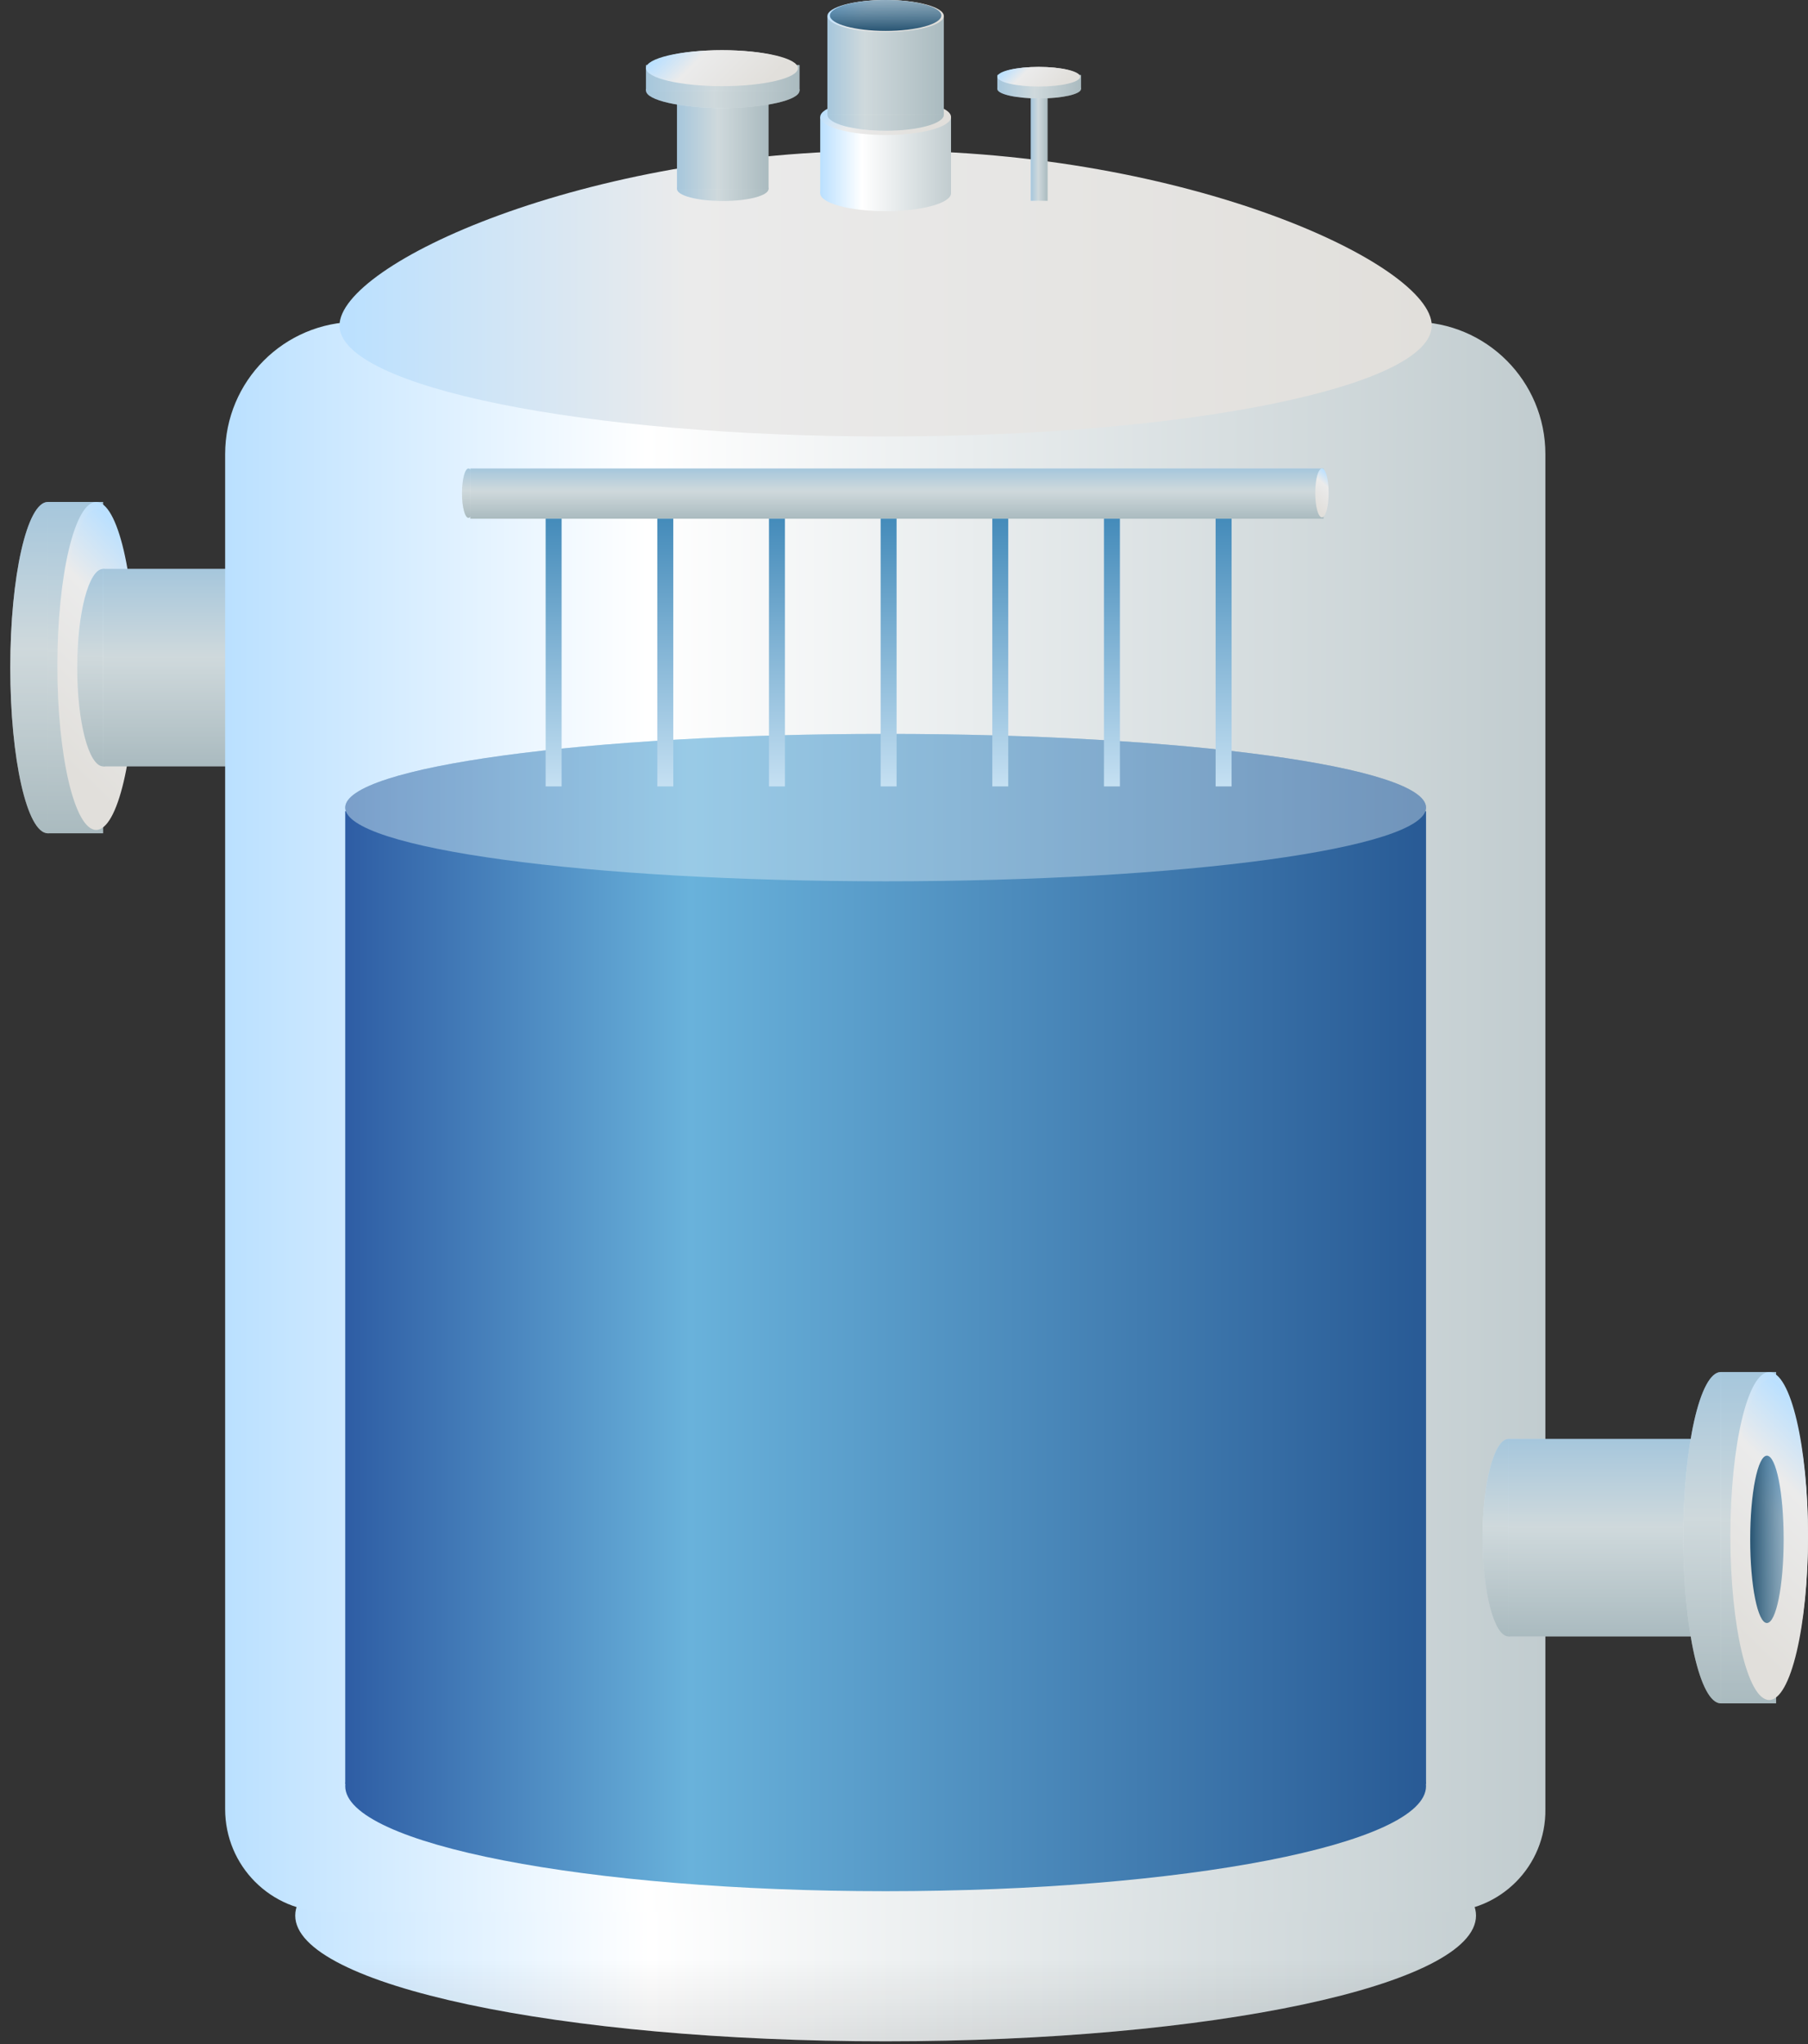 <svg width="92" height="104" viewBox="0 0 92 104" fill="none" xmlns="http://www.w3.org/2000/svg">
<rect x="0" y="0" width="92" height="104" fill="#333333" stroke="none"/>
<path d="M0.807 33.917C0.807 36.663 1.419 38.889 2.174 38.889C2.929 38.889 3.541 36.663 3.541 33.917C3.541 31.171 2.929 28.945 2.174 28.945C1.419 28.945 0.807 31.171 0.807 33.917Z" fill="url(#paint0_linear_0_3133)"/>
<path d="M0.898 33.917C0.898 36.545 1.489 38.676 2.219 38.676C2.95 38.676 3.541 36.545 3.541 33.917C3.541 31.289 2.95 29.158 2.219 29.158C1.489 29.158 0.898 31.289 0.898 33.917Z" fill="url(#paint1_linear_0_3133)"/>
<path d="M0.898 33.917C0.898 36.545 1.489 38.676 2.219 38.676C2.95 38.676 3.541 36.545 3.541 33.917C3.541 31.289 2.95 29.158 2.219 29.158C1.489 29.158 0.898 31.289 0.898 33.917Z" fill="url(#paint2_linear_0_3133)"/>
<path d="M0.523 33.968C0.523 38.623 1.378 42.397 2.432 42.397C3.487 42.397 4.342 38.623 4.342 33.968C4.342 29.313 3.487 25.539 2.432 25.539C1.378 25.539 0.523 29.313 0.523 33.968Z" fill="url(#paint3_linear_0_3133)"/>
<path d="M0.523 33.968C0.523 38.623 1.378 42.397 2.432 42.397C3.487 42.397 4.342 38.623 4.342 33.968C4.342 29.313 3.487 25.539 2.432 25.539C1.378 25.539 0.523 29.313 0.523 33.968Z" fill="#87A1A9" fill-opacity="0.4"/>
<path d="M5.244 42.397L5.244 25.539L2.432 25.539L2.432 42.397L5.244 42.397Z" fill="url(#paint4_linear_0_3133)"/>
<path d="M5.244 42.397L5.244 25.539L2.432 25.539L2.432 42.397L5.244 42.397Z" fill="#87A1A9" fill-opacity="0.4"/>
<path d="M2.919 33.883C2.919 38.49 3.803 42.226 4.894 42.226C5.985 42.226 6.869 38.49 6.869 33.883C6.869 29.275 5.985 25.539 4.894 25.539C3.803 25.539 2.919 29.275 2.919 33.883Z" fill="url(#paint5_linear_0_3133)"/>
<path d="M3.05 33.883C3.05 38.292 3.905 41.867 4.96 41.867C6.014 41.867 6.869 38.292 6.869 33.883C6.869 29.473 6.014 25.898 4.96 25.898C3.905 25.898 3.05 29.473 3.05 33.883Z" fill="url(#paint6_linear_0_3133)"/>
<path d="M45.065 103.86C61.657 103.86 75.107 100.996 75.107 97.463C75.107 93.93 61.657 91.066 45.065 91.066C28.473 91.066 15.023 93.93 15.023 97.463C15.023 100.996 28.473 103.86 45.065 103.86Z" fill="url(#paint7_linear_0_3133)"/>
<path d="M45.065 103.86C61.657 103.86 75.107 100.996 75.107 97.463C75.107 93.93 61.657 91.066 45.065 91.066C28.473 91.066 15.023 93.93 15.023 97.463C15.023 100.996 28.473 103.86 45.065 103.86Z" fill="url(#paint8_linear_0_3133)" fill-opacity="0.2"/>
<path d="M3.928 33.968C3.928 36.742 4.52 38.991 5.25 38.991C5.98 38.991 6.572 36.742 6.572 33.968C6.572 31.194 5.98 28.945 5.25 28.945C4.52 28.945 3.928 31.194 3.928 33.968Z" fill="url(#paint9_linear_0_3133)"/>
<path d="M3.928 33.968C3.928 36.742 4.52 38.991 5.25 38.991C5.98 38.991 6.572 36.742 6.572 33.968C6.572 31.194 5.98 28.945 5.25 28.945C4.52 28.945 3.928 31.194 3.928 33.968Z" fill="#87A1A9" fill-opacity="0.4"/>
<path d="M24.55 38.991L24.55 28.945L5.25 28.945L5.25 38.991L24.55 38.991Z" fill="url(#paint10_linear_0_3133)"/>
<path d="M24.55 38.991L24.55 28.945L5.25 28.945L5.25 38.991L24.55 38.991Z" fill="#87A1A9" fill-opacity="0.4"/>
<path d="M22.941 33.917C22.941 36.663 23.553 38.889 24.308 38.889C25.063 38.889 25.675 36.663 25.675 33.917C25.675 31.171 25.063 28.945 24.308 28.945C23.553 28.945 22.941 31.171 22.941 33.917Z" fill="url(#paint11_linear_0_3133)"/>
<path d="M23.032 33.917C23.032 36.545 23.623 38.676 24.354 38.676C25.084 38.676 25.675 36.545 25.675 33.917C25.675 31.289 25.084 29.158 24.354 29.158C23.623 29.158 23.032 31.289 23.032 33.917Z" fill="url(#paint12_linear_0_3133)"/>
<path d="M23.032 33.917C23.032 36.545 23.623 38.676 24.354 38.676C25.084 38.676 25.675 36.545 25.675 33.917C25.675 31.289 25.084 29.158 24.354 29.158C23.623 29.158 23.032 31.289 23.032 33.917Z" fill="url(#paint13_linear_0_3133)"/>
<path d="M73.455 97.275H16.676C13.784 97.275 11.456 94.942 11.456 92.045V23.11C11.456 19.385 14.46 16.375 18.178 16.375H71.915C75.633 16.375 78.637 19.385 78.637 23.11V92.045C78.674 94.942 76.346 97.275 73.455 97.275Z" fill="url(#paint14_linear_0_3133)"/>
<path d="M45.065 22.207C60.412 22.207 72.854 19.68 72.854 16.563C72.854 13.446 60.412 7.662 45.065 7.662C29.718 7.662 17.276 13.446 17.276 16.563C17.276 19.68 29.718 22.207 45.065 22.207Z" fill="url(#paint15_linear_0_3133)"/>
<path d="M45.065 10.745C46.903 10.745 48.393 10.335 48.393 9.83C48.393 9.325 46.903 8.915 45.065 8.915C43.227 8.915 41.737 9.325 41.737 9.83C41.737 10.335 43.227 10.745 45.065 10.745Z" fill="url(#paint16_linear_0_3133)"/>
<path d="M48.393 5.953H41.737V9.83H48.393V5.953Z" fill="url(#paint17_linear_0_3133)"/>
<path d="M45.065 6.868C46.903 6.868 48.393 6.458 48.393 5.953C48.393 5.447 46.903 5.038 45.065 5.038C43.227 5.038 41.737 5.447 41.737 5.953C41.737 6.458 43.227 6.868 45.065 6.868Z" fill="url(#paint18_linear_0_3133)"/>
<path d="M45.065 6.652C46.7 6.652 48.026 6.288 48.026 5.838C48.026 5.388 46.7 5.024 45.065 5.024C43.43 5.024 42.104 5.388 42.104 5.838C42.104 6.288 43.43 6.652 45.065 6.652Z" fill="url(#paint19_linear_0_3133)"/>
<path d="M45.065 6.652C46.7 6.652 48.026 6.288 48.026 5.838C48.026 5.388 46.7 5.024 45.065 5.024C43.43 5.024 42.104 5.388 42.104 5.838C42.104 6.288 43.43 6.652 45.065 6.652Z" fill="#87A1A9" fill-opacity="0.4"/>
<path d="M48.026 0.814H42.104V5.825H48.026V0.814Z" fill="url(#paint20_linear_0_3133)"/>
<path d="M48.026 0.814H42.104V5.825H48.026V0.814Z" fill="#87A1A9" fill-opacity="0.4"/>
<path d="M45.065 1.628C46.7 1.628 48.026 1.264 48.026 0.814C48.026 0.365 46.7 6.10352e-05 45.065 6.10352e-05C43.43 6.10352e-05 42.104 0.365 42.104 0.814C42.104 1.264 43.43 1.628 45.065 1.628Z" fill="url(#paint21_linear_0_3133)"/>
<path d="M45.065 1.574C46.63 1.574 47.899 1.222 47.899 0.787C47.899 0.352 46.63 6.10352e-05 45.065 6.10352e-05C43.5 6.10352e-05 42.231 0.352 42.231 0.787C42.231 1.222 43.5 1.574 45.065 1.574Z" fill="url(#paint22_linear_0_3133)"/>
<path d="M45.065 1.574C46.63 1.574 47.899 1.222 47.899 0.787C47.899 0.352 46.63 6.10352e-05 45.065 6.10352e-05C43.5 6.10352e-05 42.231 0.352 42.231 0.787C42.231 1.222 43.5 1.574 45.065 1.574Z" fill="url(#paint23_linear_0_3133)"/>
<path d="M44.279 83.829C48.36 83.829 51.668 82.92 51.668 81.798C51.668 80.676 48.36 79.766 44.279 79.766C40.199 79.766 36.891 80.676 36.891 81.798C36.891 82.92 40.199 83.829 44.279 83.829Z" fill="url(#paint24_linear_0_3133)"/>
<path d="M44.279 83.829C48.36 83.829 51.668 82.92 51.668 81.798C51.668 80.676 48.36 79.766 44.279 79.766C40.199 79.766 36.891 80.676 36.891 81.798C36.891 82.92 40.199 83.829 44.279 83.829Z" fill="#87A1A9" fill-opacity="0.4"/>
<path d="M72.564 41.268H17.567L17.567 90.766H72.564L72.564 41.268Z" fill="url(#paint25_linear_0_3133)"/>
<path d="M45.065 44.839C60.252 44.839 72.564 43.161 72.564 41.09C72.564 39.019 60.252 37.34 45.065 37.34C29.878 37.34 17.567 39.019 17.567 41.09C17.567 43.161 29.878 44.839 45.065 44.839Z" fill="url(#paint26_linear_0_3133)"/>
<path d="M45.065 44.839C60.252 44.839 72.564 43.161 72.564 41.09C72.564 39.019 60.252 37.34 45.065 37.34C29.878 37.34 17.567 39.019 17.567 41.09C17.567 43.161 29.878 44.839 45.065 44.839Z" fill="white" fill-opacity="0.32"/>
<path d="M45.065 96.222C60.252 96.222 72.564 93.828 72.564 90.875C72.564 87.921 60.252 85.528 45.065 85.528C29.878 85.528 17.567 87.921 17.567 90.875C17.567 93.828 29.878 96.222 45.065 96.222Z" fill="url(#paint27_linear_0_3133)"/>
<path d="M75.438 78.236C75.438 81.01 76.03 83.259 76.76 83.259C77.49 83.259 78.082 81.01 78.082 78.236C78.082 75.462 77.49 73.213 76.76 73.213C76.03 73.213 75.438 75.462 75.438 78.236Z" fill="url(#paint28_linear_0_3133)"/>
<path d="M75.438 78.236C75.438 81.01 76.03 83.259 76.76 83.259C77.49 83.259 78.082 81.01 78.082 78.236C78.082 75.462 77.49 73.213 76.76 73.213C76.03 73.213 75.438 75.462 75.438 78.236Z" fill="#87A1A9" fill-opacity="0.4"/>
<path d="M87.547 83.259L87.547 73.213L76.76 73.213L76.76 83.259L87.547 83.259Z" fill="url(#paint29_linear_0_3133)"/>
<path d="M87.547 83.259L87.547 73.213L76.76 73.213L76.76 83.259L87.547 83.259Z" fill="#87A1A9" fill-opacity="0.4"/>
<path d="M85.938 78.185C85.938 80.931 86.55 83.157 87.305 83.157C88.06 83.157 88.672 80.931 88.672 78.185C88.672 75.439 88.06 73.213 87.305 73.213C86.55 73.213 85.938 75.439 85.938 78.185Z" fill="url(#paint30_linear_0_3133)"/>
<path d="M86.029 78.185C86.029 80.813 86.62 82.944 87.35 82.944C88.081 82.944 88.672 80.813 88.672 78.185C88.672 75.557 88.081 73.426 87.35 73.426C86.62 73.426 86.029 75.557 86.029 78.185Z" fill="url(#paint31_linear_0_3133)"/>
<path d="M86.029 78.185C86.029 80.813 86.62 82.944 87.35 82.944C88.081 82.944 88.672 80.813 88.672 78.185C88.672 75.557 88.081 73.426 87.35 73.426C86.62 73.426 86.029 75.557 86.029 78.185Z" fill="url(#paint32_linear_0_3133)"/>
<path d="M85.654 78.236C85.654 82.891 86.509 86.665 87.563 86.665C88.618 86.665 89.473 82.891 89.473 78.236C89.473 73.581 88.618 69.808 87.563 69.808C86.509 69.808 85.654 73.581 85.654 78.236Z" fill="url(#paint33_linear_0_3133)"/>
<path d="M85.654 78.236C85.654 82.891 86.509 86.665 87.563 86.665C88.618 86.665 89.473 82.891 89.473 78.236C89.473 73.581 88.618 69.808 87.563 69.808C86.509 69.808 85.654 73.581 85.654 78.236Z" fill="#87A1A9" fill-opacity="0.4"/>
<path d="M90.375 86.665L90.375 69.808L87.563 69.808L87.563 86.665L90.375 86.665Z" fill="url(#paint34_linear_0_3133)"/>
<path d="M90.375 86.665L90.375 69.808L87.563 69.808L87.563 86.665L90.375 86.665Z" fill="#87A1A9" fill-opacity="0.4"/>
<path d="M88.05 78.151C88.05 82.758 88.934 86.494 90.025 86.494C91.116 86.494 92 82.758 92 78.151C92 73.543 91.116 69.808 90.025 69.808C88.934 69.808 88.05 73.543 88.05 78.151Z" fill="url(#paint35_linear_0_3133)"/>
<path d="M88.181 78.151C88.181 82.561 89.036 86.135 90.091 86.135C91.145 86.135 92 82.561 92 78.151C92 73.741 91.145 70.166 90.091 70.166C89.036 70.166 88.181 73.741 88.181 78.151Z" fill="url(#paint36_linear_0_3133)"/>
<path d="M89.059 78.321C89.059 80.671 89.44 82.577 89.91 82.577C90.381 82.577 90.762 80.671 90.762 78.321C90.762 75.97 90.381 74.064 89.91 74.064C89.44 74.064 89.059 75.97 89.059 78.321Z" fill="url(#paint37_linear_0_3133)"/>
<path d="M89.059 78.321C89.059 80.671 89.44 82.577 89.91 82.577C90.381 82.577 90.762 80.671 90.762 78.321C90.762 75.97 90.381 74.064 89.91 74.064C89.44 74.064 89.059 75.97 89.059 78.321Z" fill="url(#paint38_linear_0_3133)"/>
<path d="M23.508 25.093C23.508 25.786 23.656 26.348 23.839 26.348C24.021 26.348 24.169 25.786 24.169 25.093C24.169 24.399 24.021 23.837 23.839 23.837C23.656 23.837 23.508 24.399 23.508 25.093Z" fill="url(#paint39_linear_0_3133)"/>
<path d="M23.508 25.093C23.508 25.786 23.656 26.348 23.839 26.348C24.021 26.348 24.169 25.786 24.169 25.093C24.169 24.399 24.021 23.837 23.839 23.837C23.656 23.837 23.508 24.399 23.508 25.093Z" fill="#87A1A9" fill-opacity="0.4"/>
<path d="M67.351 26.391L67.351 23.837L23.934 23.837L23.934 26.391L67.351 26.391Z" fill="url(#paint40_linear_0_3133)"/>
<path d="M67.351 26.391L67.351 23.837L23.934 23.837L23.934 26.391L67.351 26.391Z" fill="#87A1A9" fill-opacity="0.4"/>
<path d="M66.925 25.08C66.925 25.766 67.078 26.323 67.267 26.323C67.456 26.323 67.609 25.766 67.609 25.08C67.609 24.393 67.456 23.837 67.267 23.837C67.078 23.837 66.925 24.393 66.925 25.08Z" fill="url(#paint41_linear_0_3133)"/>
<path d="M36.778 10.227C38.063 10.227 39.105 9.952 39.105 9.614C39.105 9.276 38.063 9.002 36.778 9.002C35.492 9.002 34.45 9.276 34.45 9.614C34.45 9.952 35.492 10.227 36.778 10.227Z" fill="url(#paint42_linear_0_3133)"/>
<path d="M36.778 10.227C38.063 10.227 39.105 9.952 39.105 9.614C39.105 9.276 38.063 9.002 36.778 9.002C35.492 9.002 34.45 9.276 34.45 9.614C34.45 9.952 35.492 10.227 36.778 10.227Z" fill="#87A1A9" fill-opacity="0.4"/>
<path d="M39.105 4.617H34.45V9.614H39.105V4.617Z" fill="url(#paint43_linear_0_3133)"/>
<path d="M39.105 4.617H34.45V9.614H39.105V4.617Z" fill="#87A1A9" fill-opacity="0.4"/>
<path d="M36.754 5.362C38.026 5.362 39.057 5.079 39.057 4.729C39.057 4.379 38.026 4.096 36.754 4.096C35.482 4.096 34.45 4.379 34.45 4.729C34.45 5.079 35.482 5.362 36.754 5.362Z" fill="url(#paint44_linear_0_3133)"/>
<path d="M36.754 5.32C37.971 5.32 38.959 5.046 38.959 4.708C38.959 4.37 37.971 4.096 36.754 4.096C35.536 4.096 34.549 4.37 34.549 4.708C34.549 5.046 35.536 5.32 36.754 5.32Z" fill="url(#paint45_linear_0_3133)"/>
<path d="M36.754 5.32C37.971 5.32 38.959 5.046 38.959 4.708C38.959 4.37 37.971 4.096 36.754 4.096C35.536 4.096 34.549 4.37 34.549 4.708C34.549 5.046 35.536 5.32 36.754 5.32Z" fill="url(#paint46_linear_0_3133)"/>
<path d="M36.778 5.494C38.934 5.494 40.682 5.098 40.682 4.609C40.682 4.121 38.934 3.725 36.778 3.725C34.621 3.725 32.873 4.121 32.873 4.609C32.873 5.098 34.621 5.494 36.778 5.494Z" fill="url(#paint47_linear_0_3133)"/>
<path d="M36.778 5.494C38.934 5.494 40.682 5.098 40.682 4.609C40.682 4.121 38.934 3.725 36.778 3.725C34.621 3.725 32.873 4.121 32.873 4.609C32.873 5.098 34.621 5.494 36.778 5.494Z" fill="#87A1A9" fill-opacity="0.4"/>
<path d="M40.682 3.307H32.873V4.609H40.682V3.307Z" fill="url(#paint48_linear_0_3133)"/>
<path d="M40.682 3.307H32.873V4.609H40.682V3.307Z" fill="#87A1A9" fill-opacity="0.4"/>
<path d="M36.738 4.384C38.873 4.384 40.603 3.974 40.603 3.469C40.603 2.964 38.873 2.554 36.738 2.554C34.603 2.554 32.873 2.964 32.873 3.469C32.873 3.974 34.603 4.384 36.738 4.384Z" fill="url(#paint49_linear_0_3133)"/>
<path d="M36.738 4.323C38.781 4.323 40.437 3.927 40.437 3.439C40.437 2.95 38.781 2.554 36.738 2.554C34.695 2.554 33.039 2.95 33.039 3.439C33.039 3.927 34.695 4.323 36.738 4.323Z" fill="url(#paint50_linear_0_3133)"/>
<path d="M53.304 4.257H52.453V10.216H53.304V4.257Z" fill="url(#paint51_linear_0_3133)"/>
<path d="M53.304 4.257H52.453V10.216H53.304V4.257Z" fill="#87A1A9" fill-opacity="0.4"/>
<path d="M52.866 4.936C53.559 4.936 54.121 4.781 54.121 4.591C54.121 4.4 53.559 4.245 52.866 4.245C52.172 4.245 51.61 4.4 51.61 4.591C51.61 4.781 52.172 4.936 52.866 4.936Z" fill="url(#paint52_linear_0_3133)"/>
<path d="M52.866 4.913C53.529 4.913 54.067 4.764 54.067 4.579C54.067 4.395 53.529 4.245 52.866 4.245C52.202 4.245 51.664 4.395 51.664 4.579C51.664 4.764 52.202 4.913 52.866 4.913Z" fill="url(#paint53_linear_0_3133)"/>
<path d="M52.866 4.913C53.529 4.913 54.067 4.764 54.067 4.579C54.067 4.395 53.529 4.245 52.866 4.245C52.202 4.245 51.664 4.395 51.664 4.579C51.664 4.764 52.202 4.913 52.866 4.913Z" fill="url(#paint54_linear_0_3133)"/>
<path d="M52.879 5.008C54.054 5.008 55.007 4.792 55.007 4.526C55.007 4.259 54.054 4.043 52.879 4.043C51.703 4.043 50.75 4.259 50.75 4.526C50.75 4.792 51.703 5.008 52.879 5.008Z" fill="url(#paint55_linear_0_3133)"/>
<path d="M52.879 5.008C54.054 5.008 55.007 4.792 55.007 4.526C55.007 4.259 54.054 4.043 52.879 4.043C51.703 4.043 50.75 4.259 50.75 4.526C50.75 4.792 51.703 5.008 52.879 5.008Z" fill="#87A1A9" fill-opacity="0.4"/>
<path d="M55.007 3.816H50.75V4.526H55.007V3.816Z" fill="url(#paint56_linear_0_3133)"/>
<path d="M55.007 3.816H50.75V4.526H55.007V3.816Z" fill="#87A1A9" fill-opacity="0.4"/>
<path d="M52.857 4.403C54.02 4.403 54.964 4.179 54.964 3.904C54.964 3.629 54.02 3.405 52.857 3.405C51.693 3.405 50.75 3.629 50.75 3.904C50.75 4.179 51.693 4.403 52.857 4.403Z" fill="url(#paint57_linear_0_3133)"/>
<path d="M52.857 4.369C53.971 4.369 54.873 4.154 54.873 3.887C54.873 3.621 53.971 3.405 52.857 3.405C51.743 3.405 50.841 3.621 50.841 3.887C50.841 4.154 51.743 4.369 52.857 4.369Z" fill="url(#paint58_linear_0_3133)"/>
<rect x="27.765" y="26.391" width="0.812" height="13.621" fill="url(#paint59_linear_0_3133)"/>
<rect x="33.447" y="26.391" width="0.812" height="13.621" fill="url(#paint60_linear_0_3133)"/>
<rect x="39.129" y="26.391" width="0.812" height="13.621" fill="url(#paint61_linear_0_3133)"/>
<rect x="44.811" y="26.391" width="0.812" height="13.621" fill="url(#paint62_linear_0_3133)"/>
<rect x="50.493" y="26.391" width="0.812" height="13.621" fill="url(#paint63_linear_0_3133)"/>
<rect x="56.175" y="26.391" width="0.812" height="13.621" fill="url(#paint64_linear_0_3133)"/>
<rect x="61.857" y="26.391" width="0.812" height="13.621" fill="url(#paint65_linear_0_3133)"/>
<defs>
<linearGradient id="paint0_linear_0_3133" x1="4.697" y1="30.997" x2="0.147" y2="36.281" gradientUnits="userSpaceOnUse">
<stop stop-color="#BAE0FF"/>
<stop offset="0.319" stop-color="#EBEBEB"/>
<stop offset="1" stop-color="#E1DFDB"/>
</linearGradient>
<linearGradient id="paint1_linear_0_3133" x1="4.659" y1="31.122" x2="0.311" y2="36.223" gradientUnits="userSpaceOnUse">
<stop stop-color="#BAE0FF"/>
<stop offset="0.319" stop-color="#EBEBEB"/>
<stop offset="1" stop-color="#E1DFDB"/>
</linearGradient>
<linearGradient id="paint2_linear_0_3133" x1="5.075" y1="33.917" x2="-1.571" y2="33.917" gradientUnits="userSpaceOnUse">
<stop stop-color="#5F97BC" stop-opacity="0.33"/>
<stop offset="0.708" stop-color="#103F5F"/>
</linearGradient>
<linearGradient id="paint3_linear_0_3133" x1="-9.867" y1="25.539" x2="-9.867" y2="42.397" gradientUnits="userSpaceOnUse">
<stop stop-color="#BAE0FF"/>
<stop offset="0.443" stop-color="white"/>
<stop offset="1" stop-color="#C1CCCF"/>
</linearGradient>
<linearGradient id="paint4_linear_0_3133" x1="-4.49" y1="25.539" x2="-4.49" y2="42.397" gradientUnits="userSpaceOnUse">
<stop stop-color="#BAE0FF"/>
<stop offset="0.448" stop-color="white"/>
<stop offset="1" stop-color="#C1CCCF"/>
</linearGradient>
<linearGradient id="paint5_linear_0_3133" x1="8.538" y1="28.982" x2="0.818" y2="36.701" gradientUnits="userSpaceOnUse">
<stop stop-color="#BAE0FF"/>
<stop offset="0.319" stop-color="#EBEBEB"/>
<stop offset="1" stop-color="#E1DFDB"/>
</linearGradient>
<linearGradient id="paint6_linear_0_3133" x1="8.483" y1="29.193" x2="1.095" y2="36.655" gradientUnits="userSpaceOnUse">
<stop stop-color="#BAE0FF"/>
<stop offset="0.319" stop-color="#EBEBEB"/>
<stop offset="1" stop-color="#E1DFDB"/>
</linearGradient>
<linearGradient id="paint7_linear_0_3133" x1="11.838" y1="97.466" x2="78.292" y2="97.466" gradientUnits="userSpaceOnUse">
<stop stop-color="#BAE0FF"/>
<stop offset="0.319" stop-color="white"/>
<stop offset="1" stop-color="#C1CCCF"/>
</linearGradient>
<linearGradient id="paint8_linear_0_3133" x1="45.065" y1="109.589" x2="45.065" y2="99.659" gradientUnits="userSpaceOnUse">
<stop/>
<stop offset="1" stop-opacity="0"/>
</linearGradient>
<linearGradient id="paint9_linear_0_3133" x1="5.248" y1="28.945" x2="5.248" y2="38.991" gradientUnits="userSpaceOnUse">
<stop stop-color="#BAE0FF"/>
<stop offset="0.443" stop-color="white"/>
<stop offset="1" stop-color="#C1CCCF"/>
</linearGradient>
<linearGradient id="paint10_linear_0_3133" x1="17.811" y1="28.945" x2="17.811" y2="38.991" gradientUnits="userSpaceOnUse">
<stop stop-color="#BAE0FF"/>
<stop offset="0.448" stop-color="white"/>
<stop offset="1" stop-color="#C1CCCF"/>
</linearGradient>
<linearGradient id="paint11_linear_0_3133" x1="26.831" y1="30.997" x2="22.281" y2="36.281" gradientUnits="userSpaceOnUse">
<stop stop-color="#BAE0FF"/>
<stop offset="0.319" stop-color="#EBEBEB"/>
<stop offset="1" stop-color="#E1DFDB"/>
</linearGradient>
<linearGradient id="paint12_linear_0_3133" x1="26.793" y1="31.122" x2="22.445" y2="36.223" gradientUnits="userSpaceOnUse">
<stop stop-color="#BAE0FF"/>
<stop offset="0.319" stop-color="#EBEBEB"/>
<stop offset="1" stop-color="#E1DFDB"/>
</linearGradient>
<linearGradient id="paint13_linear_0_3133" x1="27.209" y1="33.917" x2="20.563" y2="33.917" gradientUnits="userSpaceOnUse">
<stop stop-color="#5F97BC" stop-opacity="0.33"/>
<stop offset="0.708" stop-color="#103F5F"/>
</linearGradient>
<linearGradient id="paint14_linear_0_3133" x1="11.456" y1="56.828" x2="78.674" y2="56.828" gradientUnits="userSpaceOnUse">
<stop stop-color="#BAE0FF"/>
<stop offset="0.319" stop-color="white"/>
<stop offset="1" stop-color="#C1CCCF"/>
</linearGradient>
<linearGradient id="paint15_linear_0_3133" x1="17.276" y1="16.566" x2="72.854" y2="16.566" gradientUnits="userSpaceOnUse">
<stop stop-color="#BAE0FF"/>
<stop offset="0.319" stop-color="#EBEBEB"/>
<stop offset="1" stop-color="#E1DFDB"/>
</linearGradient>
<linearGradient id="paint16_linear_0_3133" x1="41.737" y1="9.831" x2="48.393" y2="9.831" gradientUnits="userSpaceOnUse">
<stop stop-color="#BAE0FF"/>
<stop offset="0.319" stop-color="white"/>
<stop offset="1" stop-color="#C1CCCF"/>
</linearGradient>
<linearGradient id="paint17_linear_0_3133" x1="41.737" y1="7.893" x2="48.393" y2="7.893" gradientUnits="userSpaceOnUse">
<stop stop-color="#BAE0FF"/>
<stop offset="0.319" stop-color="white"/>
<stop offset="1" stop-color="#C1CCCF"/>
</linearGradient>
<linearGradient id="paint18_linear_0_3133" x1="43.111" y1="4.264" x2="46.647" y2="7.309" gradientUnits="userSpaceOnUse">
<stop stop-color="#BAE0FF"/>
<stop offset="0.319" stop-color="#EBEBEB"/>
<stop offset="1" stop-color="#E1DFDB"/>
</linearGradient>
<linearGradient id="paint19_linear_0_3133" x1="42.104" y1="5.839" x2="48.026" y2="5.839" gradientUnits="userSpaceOnUse">
<stop stop-color="#BAE0FF"/>
<stop offset="0.319" stop-color="white"/>
<stop offset="1" stop-color="#C1CCCF"/>
</linearGradient>
<linearGradient id="paint20_linear_0_3133" x1="42.104" y1="2.54" x2="48.026" y2="2.54" gradientUnits="userSpaceOnUse">
<stop stop-color="#BAE0FF"/>
<stop offset="0.319" stop-color="white"/>
<stop offset="1" stop-color="#C1CCCF"/>
</linearGradient>
<linearGradient id="paint21_linear_0_3133" x1="43.326" y1="-0.688" x2="46.473" y2="2.021" gradientUnits="userSpaceOnUse">
<stop stop-color="#BAE0FF"/>
<stop offset="0.319" stop-color="#EBEBEB"/>
<stop offset="1" stop-color="#E1DFDB"/>
</linearGradient>
<linearGradient id="paint22_linear_0_3133" x1="43.401" y1="-0.665" x2="46.438" y2="1.924" gradientUnits="userSpaceOnUse">
<stop stop-color="#BAE0FF"/>
<stop offset="0.319" stop-color="#EBEBEB"/>
<stop offset="1" stop-color="#E1DFDB"/>
</linearGradient>
<linearGradient id="paint23_linear_0_3133" x1="45.065" y1="-0.913" x2="45.065" y2="3.044" gradientUnits="userSpaceOnUse">
<stop stop-color="#5F97BC" stop-opacity="0.33"/>
<stop offset="0.708" stop-color="#103F5F"/>
</linearGradient>
<linearGradient id="paint24_linear_0_3133" x1="36.891" y1="81.8" x2="51.668" y2="81.8" gradientUnits="userSpaceOnUse">
<stop stop-color="#BAE0FF"/>
<stop offset="0.319" stop-color="white"/>
<stop offset="1" stop-color="#C1CCCF"/>
</linearGradient>
<linearGradient id="paint25_linear_0_3133" x1="17.567" y1="-32.715" x2="72.564" y2="-32.715" gradientUnits="userSpaceOnUse">
<stop stop-color="#2E5DA4"/>
<stop offset="0.319" stop-color="#69B2DB"/>
<stop offset="1" stop-color="#285A95"/>
</linearGradient>
<linearGradient id="paint26_linear_0_3133" x1="17.567" y1="26.13" x2="72.564" y2="26.13" gradientUnits="userSpaceOnUse">
<stop stop-color="#3C72B1"/>
<stop offset="0.319" stop-color="#69B2DB"/>
<stop offset="1" stop-color="#2E629B"/>
</linearGradient>
<linearGradient id="paint27_linear_0_3133" x1="17.567" y1="69.544" x2="72.564" y2="69.544" gradientUnits="userSpaceOnUse">
<stop stop-color="#2E5DA4"/>
<stop offset="0.319" stop-color="#69B2DB"/>
<stop offset="1" stop-color="#285A95"/>
</linearGradient>
<linearGradient id="paint28_linear_0_3133" x1="68.245" y1="73.213" x2="68.245" y2="83.259" gradientUnits="userSpaceOnUse">
<stop stop-color="#BAE0FF"/>
<stop offset="0.443" stop-color="white"/>
<stop offset="1" stop-color="#C1CCCF"/>
</linearGradient>
<linearGradient id="paint29_linear_0_3133" x1="80.808" y1="73.213" x2="80.808" y2="83.259" gradientUnits="userSpaceOnUse">
<stop stop-color="#BAE0FF"/>
<stop offset="0.448" stop-color="white"/>
<stop offset="1" stop-color="#C1CCCF"/>
</linearGradient>
<linearGradient id="paint30_linear_0_3133" x1="89.828" y1="75.265" x2="85.278" y2="80.549" gradientUnits="userSpaceOnUse">
<stop stop-color="#BAE0FF"/>
<stop offset="0.319" stop-color="#EBEBEB"/>
<stop offset="1" stop-color="#E1DFDB"/>
</linearGradient>
<linearGradient id="paint31_linear_0_3133" x1="89.79" y1="75.39" x2="85.442" y2="80.491" gradientUnits="userSpaceOnUse">
<stop stop-color="#BAE0FF"/>
<stop offset="0.319" stop-color="#EBEBEB"/>
<stop offset="1" stop-color="#E1DFDB"/>
</linearGradient>
<linearGradient id="paint32_linear_0_3133" x1="90.206" y1="78.185" x2="83.56" y2="78.185" gradientUnits="userSpaceOnUse">
<stop stop-color="#5F97BC" stop-opacity="0.33"/>
<stop offset="0.708" stop-color="#103F5F"/>
</linearGradient>
<linearGradient id="paint33_linear_0_3133" x1="75.264" y1="69.808" x2="75.264" y2="86.665" gradientUnits="userSpaceOnUse">
<stop stop-color="#BAE0FF"/>
<stop offset="0.443" stop-color="white"/>
<stop offset="1" stop-color="#C1CCCF"/>
</linearGradient>
<linearGradient id="paint34_linear_0_3133" x1="80.641" y1="69.808" x2="80.641" y2="86.665" gradientUnits="userSpaceOnUse">
<stop stop-color="#BAE0FF"/>
<stop offset="0.448" stop-color="white"/>
<stop offset="1" stop-color="#C1CCCF"/>
</linearGradient>
<linearGradient id="paint35_linear_0_3133" x1="93.669" y1="73.25" x2="85.949" y2="80.969" gradientUnits="userSpaceOnUse">
<stop stop-color="#BAE0FF"/>
<stop offset="0.319" stop-color="#EBEBEB"/>
<stop offset="1" stop-color="#E1DFDB"/>
</linearGradient>
<linearGradient id="paint36_linear_0_3133" x1="93.614" y1="73.461" x2="86.226" y2="80.923" gradientUnits="userSpaceOnUse">
<stop stop-color="#BAE0FF"/>
<stop offset="0.319" stop-color="#EBEBEB"/>
<stop offset="1" stop-color="#E1DFDB"/>
</linearGradient>
<linearGradient id="paint37_linear_0_3133" x1="91.481" y1="75.821" x2="87.598" y2="79.101" gradientUnits="userSpaceOnUse">
<stop stop-color="#BAE0FF"/>
<stop offset="0.319" stop-color="#EBEBEB"/>
<stop offset="1" stop-color="#E1DFDB"/>
</linearGradient>
<linearGradient id="paint38_linear_0_3133" x1="91.749" y1="78.321" x2="87.469" y2="78.321" gradientUnits="userSpaceOnUse">
<stop stop-color="#5F97BC" stop-opacity="0.33"/>
<stop offset="0.708" stop-color="#103F5F"/>
</linearGradient>
<linearGradient id="paint39_linear_0_3133" x1="21.71" y1="23.837" x2="21.71" y2="26.348" gradientUnits="userSpaceOnUse">
<stop stop-color="#BAE0FF"/>
<stop offset="0.443" stop-color="white"/>
<stop offset="1" stop-color="#C1CCCF"/>
</linearGradient>
<linearGradient id="paint40_linear_0_3133" x1="40.333" y1="23.837" x2="40.333" y2="26.391" gradientUnits="userSpaceOnUse">
<stop stop-color="#BAE0FF"/>
<stop offset="0.448" stop-color="white"/>
<stop offset="1" stop-color="#C1CCCF"/>
</linearGradient>
<linearGradient id="paint41_linear_0_3133" x1="67.898" y1="24.35" x2="66.76" y2="25.671" gradientUnits="userSpaceOnUse">
<stop stop-color="#BAE0FF"/>
<stop offset="0.319" stop-color="#EBEBEB"/>
<stop offset="1" stop-color="#E1DFDB"/>
</linearGradient>
<linearGradient id="paint42_linear_0_3133" x1="34.45" y1="13.559" x2="39.105" y2="13.559" gradientUnits="userSpaceOnUse">
<stop stop-color="#BAE0FF"/>
<stop offset="0.443" stop-color="white"/>
<stop offset="1" stop-color="#C1CCCF"/>
</linearGradient>
<linearGradient id="paint43_linear_0_3133" x1="34.45" y1="7.739" x2="39.105" y2="7.739" gradientUnits="userSpaceOnUse">
<stop stop-color="#BAE0FF"/>
<stop offset="0.448" stop-color="white"/>
<stop offset="1" stop-color="#C1CCCF"/>
</linearGradient>
<linearGradient id="paint44_linear_0_3133" x1="35.401" y1="3.56" x2="37.849" y2="5.668" gradientUnits="userSpaceOnUse">
<stop stop-color="#BAE0FF"/>
<stop offset="0.319" stop-color="#EBEBEB"/>
<stop offset="1" stop-color="#E1DFDB"/>
</linearGradient>
<linearGradient id="paint45_linear_0_3133" x1="35.459" y1="3.578" x2="37.822" y2="5.592" gradientUnits="userSpaceOnUse">
<stop stop-color="#BAE0FF"/>
<stop offset="0.319" stop-color="#EBEBEB"/>
<stop offset="1" stop-color="#E1DFDB"/>
</linearGradient>
<linearGradient id="paint46_linear_0_3133" x1="36.754" y1="3.385" x2="36.754" y2="6.464" gradientUnits="userSpaceOnUse">
<stop stop-color="#5F97BC" stop-opacity="0.33"/>
<stop offset="0.708" stop-color="#103F5F"/>
</linearGradient>
<linearGradient id="paint47_linear_0_3133" x1="32.873" y1="10.307" x2="40.682" y2="10.307" gradientUnits="userSpaceOnUse">
<stop stop-color="#BAE0FF"/>
<stop offset="0.443" stop-color="white"/>
<stop offset="1" stop-color="#C1CCCF"/>
</linearGradient>
<linearGradient id="paint48_linear_0_3133" x1="32.873" y1="7.816" x2="40.682" y2="7.816" gradientUnits="userSpaceOnUse">
<stop stop-color="#BAE0FF"/>
<stop offset="0.448" stop-color="white"/>
<stop offset="1" stop-color="#C1CCCF"/>
</linearGradient>
<linearGradient id="paint49_linear_0_3133" x1="34.468" y1="1.781" x2="38.044" y2="5.357" gradientUnits="userSpaceOnUse">
<stop stop-color="#BAE0FF"/>
<stop offset="0.319" stop-color="#EBEBEB"/>
<stop offset="1" stop-color="#E1DFDB"/>
</linearGradient>
<linearGradient id="paint50_linear_0_3133" x1="34.565" y1="1.806" x2="38.022" y2="5.229" gradientUnits="userSpaceOnUse">
<stop stop-color="#BAE0FF"/>
<stop offset="0.319" stop-color="#EBEBEB"/>
<stop offset="1" stop-color="#E1DFDB"/>
</linearGradient>
<linearGradient id="paint51_linear_0_3133" x1="52.453" y1="7.979" x2="53.304" y2="7.979" gradientUnits="userSpaceOnUse">
<stop stop-color="#BAE0FF"/>
<stop offset="0.448" stop-color="white"/>
<stop offset="1" stop-color="#C1CCCF"/>
</linearGradient>
<linearGradient id="paint52_linear_0_3133" x1="52.128" y1="3.954" x2="53.463" y2="5.102" gradientUnits="userSpaceOnUse">
<stop stop-color="#BAE0FF"/>
<stop offset="0.319" stop-color="#EBEBEB"/>
<stop offset="1" stop-color="#E1DFDB"/>
</linearGradient>
<linearGradient id="paint53_linear_0_3133" x1="52.16" y1="3.963" x2="53.448" y2="5.061" gradientUnits="userSpaceOnUse">
<stop stop-color="#BAE0FF"/>
<stop offset="0.319" stop-color="#EBEBEB"/>
<stop offset="1" stop-color="#E1DFDB"/>
</linearGradient>
<linearGradient id="paint54_linear_0_3133" x1="52.866" y1="3.858" x2="52.866" y2="5.536" gradientUnits="userSpaceOnUse">
<stop stop-color="#5F97BC" stop-opacity="0.33"/>
<stop offset="0.708" stop-color="#103F5F"/>
</linearGradient>
<linearGradient id="paint55_linear_0_3133" x1="50.75" y1="7.631" x2="55.007" y2="7.631" gradientUnits="userSpaceOnUse">
<stop stop-color="#BAE0FF"/>
<stop offset="0.443" stop-color="white"/>
<stop offset="1" stop-color="#C1CCCF"/>
</linearGradient>
<linearGradient id="paint56_linear_0_3133" x1="50.75" y1="6.274" x2="55.007" y2="6.274" gradientUnits="userSpaceOnUse">
<stop stop-color="#BAE0FF"/>
<stop offset="0.448" stop-color="white"/>
<stop offset="1" stop-color="#C1CCCF"/>
</linearGradient>
<linearGradient id="paint57_linear_0_3133" x1="51.62" y1="2.984" x2="53.569" y2="4.933" gradientUnits="userSpaceOnUse">
<stop stop-color="#BAE0FF"/>
<stop offset="0.319" stop-color="#EBEBEB"/>
<stop offset="1" stop-color="#E1DFDB"/>
</linearGradient>
<linearGradient id="paint58_linear_0_3133" x1="51.673" y1="2.998" x2="53.557" y2="4.863" gradientUnits="userSpaceOnUse">
<stop stop-color="#BAE0FF"/>
<stop offset="0.319" stop-color="#EBEBEB"/>
<stop offset="1" stop-color="#E1DFDB"/>
</linearGradient>
<linearGradient id="paint59_linear_0_3133" x1="28.171" y1="26.391" x2="28.171" y2="40.012" gradientUnits="userSpaceOnUse">
<stop stop-color="#448BBA"/>
<stop offset="1" stop-color="#C5E0F2"/>
</linearGradient>
<linearGradient id="paint60_linear_0_3133" x1="33.853" y1="26.391" x2="33.853" y2="40.012" gradientUnits="userSpaceOnUse">
<stop stop-color="#448BBA"/>
<stop offset="1" stop-color="#C5E0F2"/>
</linearGradient>
<linearGradient id="paint61_linear_0_3133" x1="39.535" y1="26.391" x2="39.535" y2="40.012" gradientUnits="userSpaceOnUse">
<stop stop-color="#448BBA"/>
<stop offset="1" stop-color="#C5E0F2"/>
</linearGradient>
<linearGradient id="paint62_linear_0_3133" x1="45.217" y1="26.391" x2="45.217" y2="40.012" gradientUnits="userSpaceOnUse">
<stop stop-color="#448BBA"/>
<stop offset="1" stop-color="#C5E0F2"/>
</linearGradient>
<linearGradient id="paint63_linear_0_3133" x1="50.899" y1="26.391" x2="50.899" y2="40.012" gradientUnits="userSpaceOnUse">
<stop stop-color="#448BBA"/>
<stop offset="1" stop-color="#C5E0F2"/>
</linearGradient>
<linearGradient id="paint64_linear_0_3133" x1="56.581" y1="26.391" x2="56.581" y2="40.012" gradientUnits="userSpaceOnUse">
<stop stop-color="#448BBA"/>
<stop offset="1" stop-color="#C5E0F2"/>
</linearGradient>
<linearGradient id="paint65_linear_0_3133" x1="62.263" y1="26.391" x2="62.263" y2="40.012" gradientUnits="userSpaceOnUse">
<stop stop-color="#448BBA"/>
<stop offset="1" stop-color="#C5E0F2"/>
</linearGradient>
</defs>
</svg>
